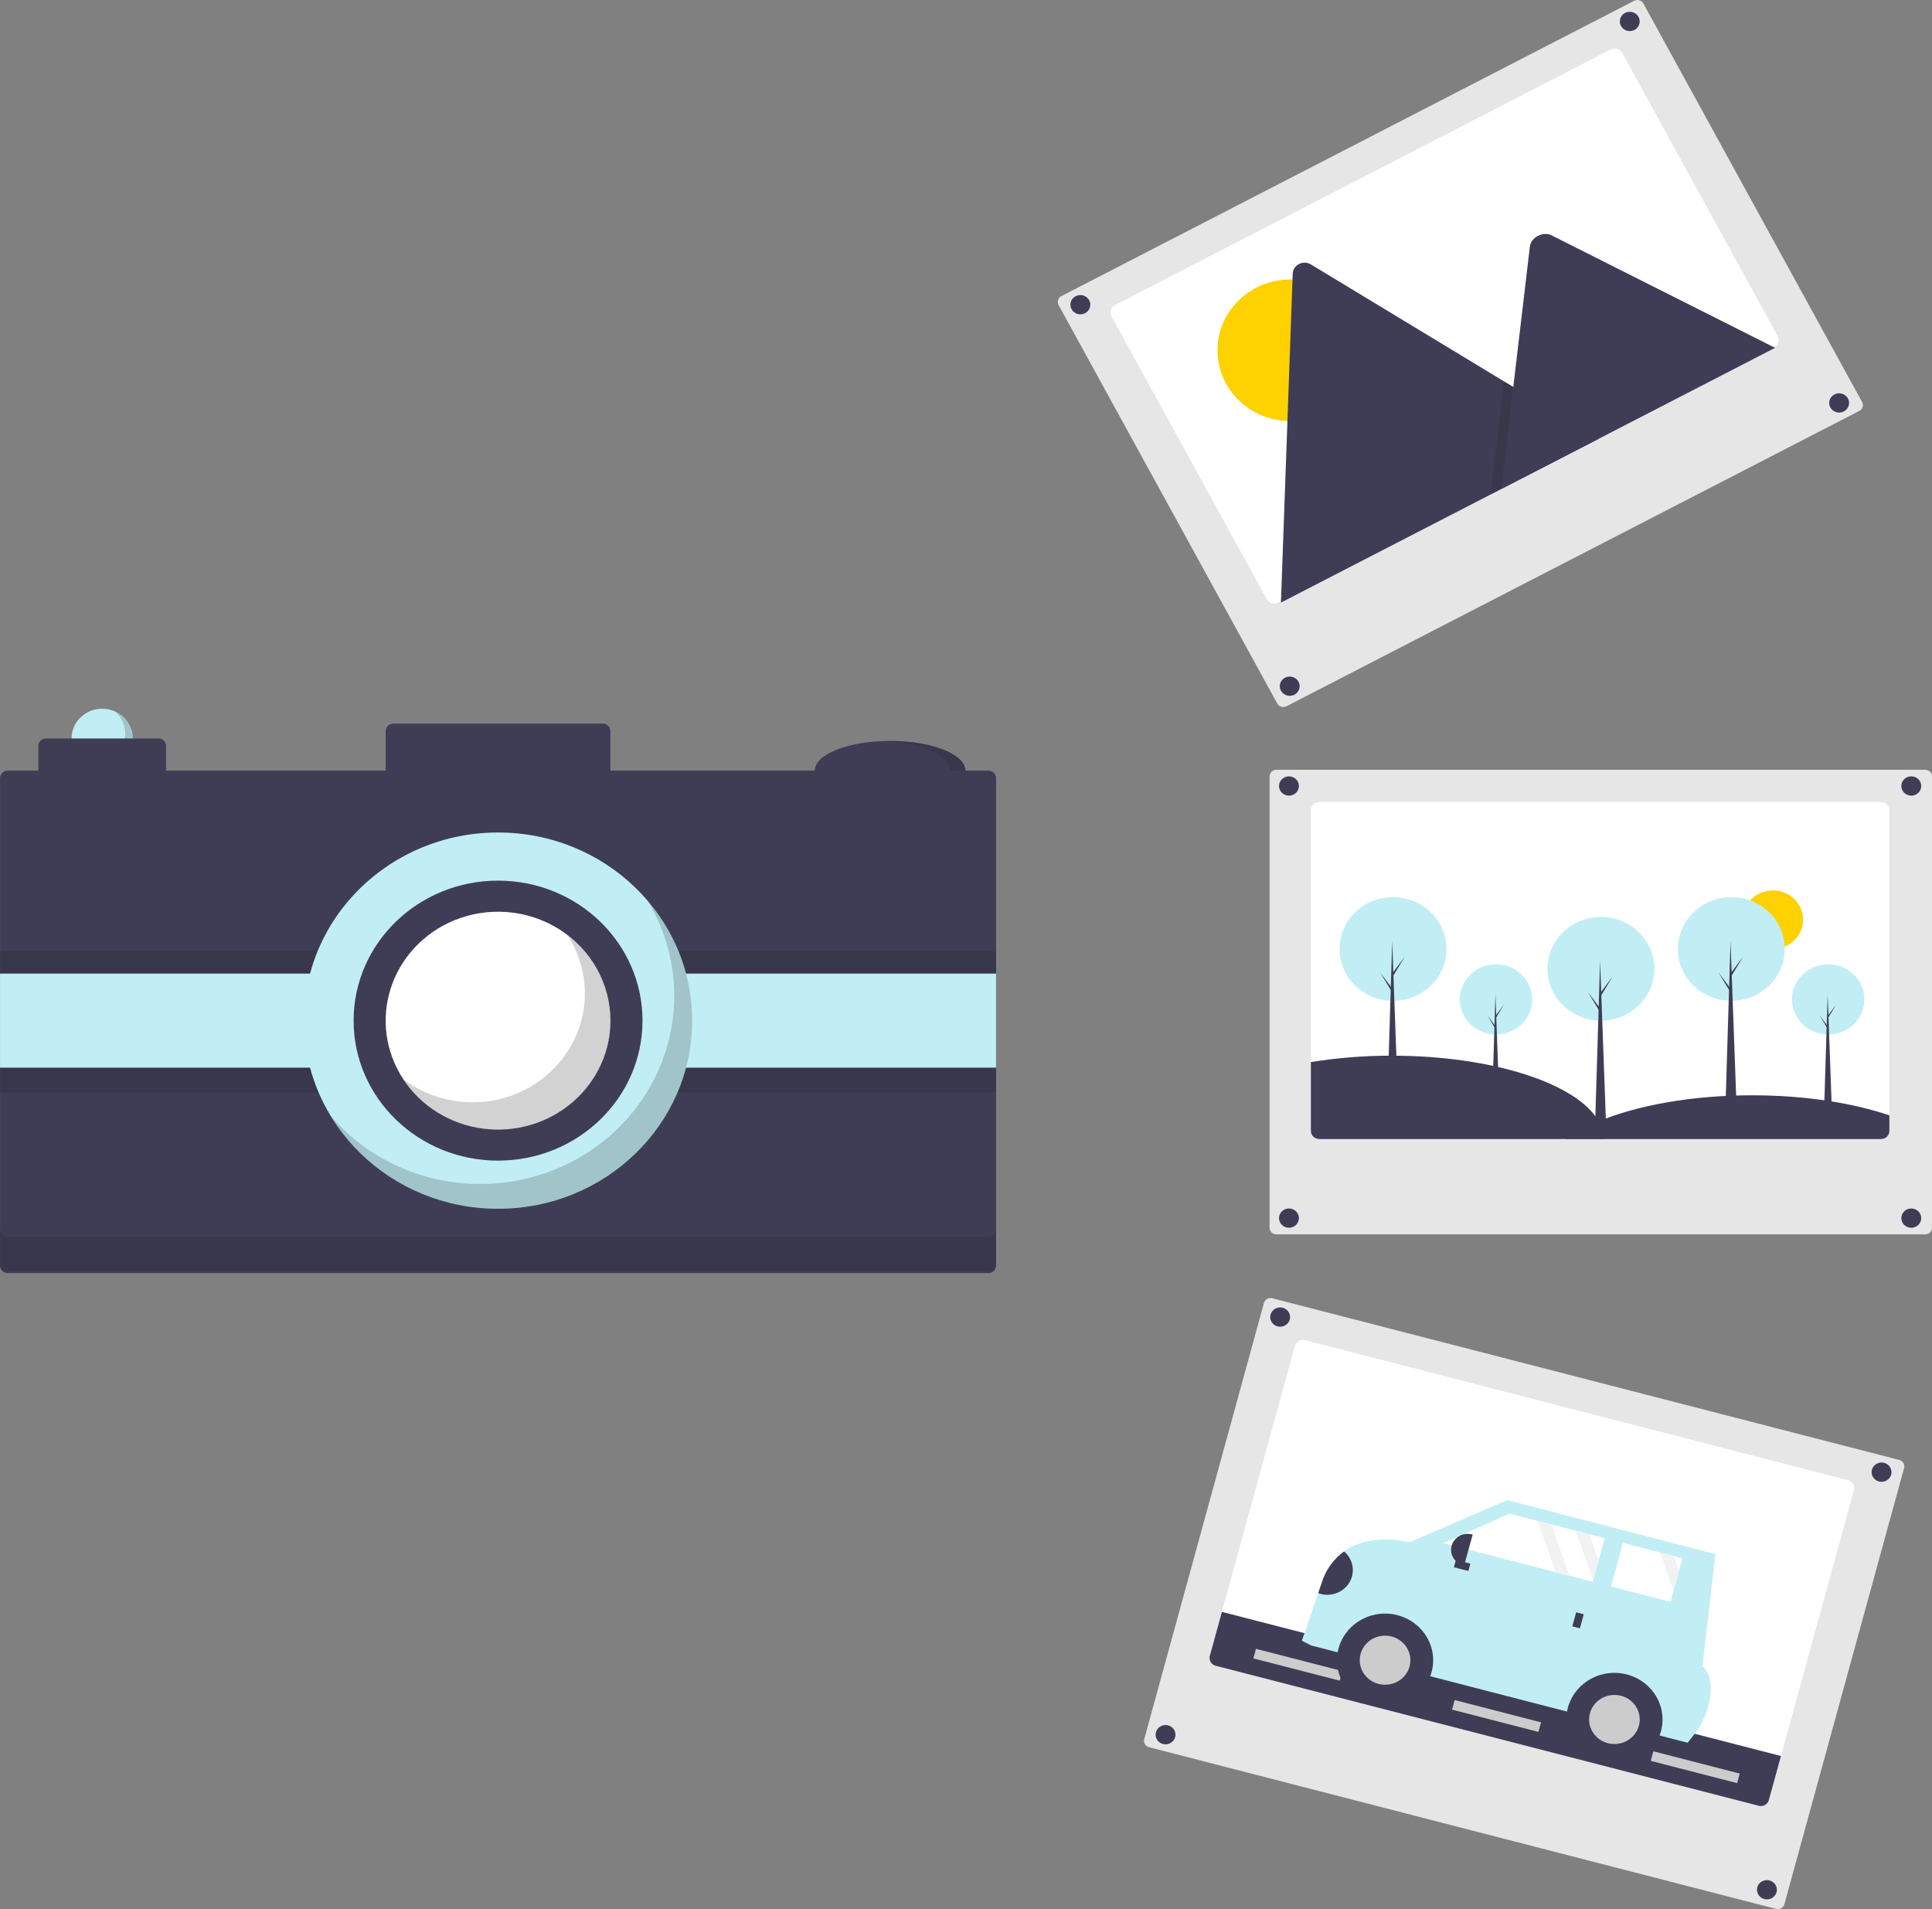 <svg width="335" height="331" viewBox="0 0 335 331" fill="none" xmlns="http://www.w3.org/2000/svg">
<rect x="0" y="0" width="335" height="331" fill="#808080" stroke="none"/>
<g clip-path="url(#clip0_29_1369)">
<path d="M221.317 133.464C221.005 133.465 220.706 133.585 220.486 133.799C220.265 134.012 220.141 134.302 220.141 134.604V212.869C220.141 213.172 220.265 213.461 220.486 213.675C220.706 213.889 221.005 214.009 221.317 214.009H333.824C334.136 214.009 334.435 213.889 334.655 213.675C334.876 213.461 335 213.172 335 212.869V134.604C335 134.302 334.876 134.012 334.655 133.799C334.435 133.585 334.136 133.465 333.824 133.464H221.317Z" fill="#E6E6E6"/>
<path d="M327.61 140.464V196.086C327.61 196.457 327.458 196.812 327.188 197.075C326.917 197.337 326.55 197.485 326.167 197.485H228.742C228.674 197.486 228.606 197.48 228.539 197.468C228.195 197.42 227.88 197.255 227.653 197.001C227.425 196.747 227.299 196.422 227.299 196.086V140.464C227.299 140.093 227.451 139.737 227.722 139.475C227.992 139.213 228.36 139.065 228.742 139.065H326.167C326.55 139.065 326.917 139.213 327.188 139.475C327.458 139.737 327.61 140.093 327.61 140.464Z" fill="white"/>
<path d="M307.418 164.519C310.308 164.519 312.651 162.248 312.651 159.446C312.651 156.645 310.308 154.374 307.418 154.374C304.527 154.374 302.184 156.645 302.184 159.446C302.184 162.248 304.527 164.519 307.418 164.519Z" fill="#FED100"/>
<path d="M223.503 137.949C224.456 137.949 225.228 137.2 225.228 136.277C225.228 135.353 224.456 134.604 223.503 134.604C222.55 134.604 221.777 135.353 221.777 136.277C221.777 137.2 222.55 137.949 223.503 137.949Z" fill="#3F3D56"/>
<path d="M331.408 137.949C332.361 137.949 333.133 137.2 333.133 136.277C333.133 135.353 332.361 134.604 331.408 134.604C330.455 134.604 329.682 135.353 329.682 136.277C329.682 137.2 330.455 137.949 331.408 137.949Z" fill="#3F3D56"/>
<path d="M223.503 212.869C224.456 212.869 225.228 212.121 225.228 211.197C225.228 210.273 224.456 209.525 223.503 209.525C222.55 209.525 221.777 210.273 221.777 211.197C221.777 212.121 222.55 212.869 223.503 212.869Z" fill="#3F3D56"/>
<path d="M331.408 212.869C332.361 212.869 333.133 212.121 333.133 211.197C333.133 210.273 332.361 209.525 331.408 209.525C330.455 209.525 329.682 210.273 329.682 211.197C329.682 212.121 330.455 212.869 331.408 212.869Z" fill="#3F3D56"/>
<path d="M259.397 179.359C262.865 179.359 265.677 176.634 265.677 173.273C265.677 169.912 262.865 167.187 259.397 167.187C255.929 167.187 253.118 169.912 253.118 173.273C253.118 176.634 255.929 179.359 259.397 179.359Z" fill="#C1EEF4"/>
<path d="M260.002 191.604H258.716L259.303 172.356L260.002 191.604Z" fill="#3F3D56"/>
<path d="M259.416 176.004L260.797 174.153L259.397 176.463L259.246 176.206L259.416 176.004Z" fill="#3F3D56"/>
<path d="M259.265 177.874L257.884 176.023L259.284 178.332L259.435 178.076L259.265 177.874Z" fill="#3F3D56"/>
<path d="M317 179.359C320.468 179.359 323.28 176.634 323.28 173.273C323.28 169.912 320.468 167.187 317 167.187C313.532 167.187 310.72 169.912 310.72 173.273C310.72 176.634 313.532 179.359 317 179.359Z" fill="#C1EEF4"/>
<path d="M317.605 191.604H316.319L316.905 172.356L317.605 191.604Z" fill="#3F3D56"/>
<path d="M317.019 176.004L318.4 174.153L317 176.463L316.849 176.206L317.019 176.004Z" fill="#3F3D56"/>
<path d="M316.868 177.874L315.487 176.023L316.886 178.332L317.038 178.076L316.868 177.874Z" fill="#3F3D56"/>
<path d="M277.588 176.953C282.71 176.953 286.862 172.928 286.862 167.964C286.862 163 282.71 158.976 277.588 158.976C272.466 158.976 268.314 163 268.314 167.964C268.314 172.928 272.466 176.953 277.588 176.953Z" fill="#C1EEF4"/>
<path d="M278.482 195.037H276.582L277.448 166.611L278.482 195.037Z" fill="#3F3D56"/>
<path d="M277.616 171.998L279.655 169.264L277.588 172.675L277.364 172.296L277.616 171.998Z" fill="#3F3D56"/>
<path d="M277.392 174.76L275.353 172.025L277.42 175.437L277.644 175.058L277.392 174.76Z" fill="#3F3D56"/>
<path d="M300.205 173.519C305.327 173.519 309.479 169.495 309.479 164.531C309.479 159.567 305.327 155.543 300.205 155.543C295.083 155.543 290.931 159.567 290.931 164.531C290.931 169.495 295.083 173.519 300.205 173.519Z" fill="#C1EEF4"/>
<path d="M301.099 191.604H299.199L300.065 163.177L301.099 191.604Z" fill="#3F3D56"/>
<path d="M300.233 168.565L302.272 165.83L300.205 169.241L299.981 168.862L300.233 168.565Z" fill="#3F3D56"/>
<path d="M300.009 171.326L297.97 168.592L300.037 172.003L300.261 171.624L300.009 171.326Z" fill="#3F3D56"/>
<path d="M241.542 173.519C246.664 173.519 250.816 169.495 250.816 164.531C250.816 159.567 246.664 155.543 241.542 155.543C236.42 155.543 232.268 159.567 232.268 164.531C232.268 169.495 236.42 173.519 241.542 173.519Z" fill="#C1EEF4"/>
<path d="M242.436 191.604H240.536L241.402 163.177L242.436 191.604Z" fill="#3F3D56"/>
<path d="M241.57 168.565L243.609 165.83L241.542 169.241L241.318 168.862L241.57 168.565Z" fill="#3F3D56"/>
<path d="M241.347 171.326L239.307 168.592L241.374 172.003L241.598 171.624L241.347 171.326Z" fill="#3F3D56"/>
<path d="M278.106 197.485H228.742C228.674 197.486 228.606 197.48 228.539 197.468C228.195 197.42 227.88 197.255 227.653 197.001C227.425 196.747 227.299 196.422 227.299 196.086V184.142C231.944 183.391 236.645 183.021 241.354 183.034C258.878 183.034 273.535 187.901 277.211 194.416C277.766 195.352 278.073 196.406 278.106 197.485Z" fill="#3F3D56"/>
<path d="M327.61 193.377V196.086C327.61 196.457 327.458 196.812 327.188 197.075C326.917 197.337 326.55 197.485 326.167 197.485H271.552C273.308 196.252 275.208 195.222 277.211 194.416C283.902 191.635 293.339 189.901 303.795 189.901C312.882 189.901 321.194 191.206 327.61 193.377Z" fill="#3F3D56"/>
<path d="M283.914 0C283.722 0 283.533 0.046 283.363 0.134L184.035 51.34C183.76 51.482 183.554 51.724 183.463 52.013C183.372 52.303 183.403 52.615 183.549 52.882L221.474 121.979C221.621 122.246 221.871 122.445 222.169 122.534C222.467 122.622 222.79 122.592 223.065 122.451L322.393 71.245C322.669 71.103 322.874 70.86 322.965 70.571C323.056 70.282 323.026 69.97 322.879 69.703L284.955 0.605C284.882 0.473 284.784 0.356 284.664 0.26C284.545 0.165 284.408 0.094 284.26 0.05C284.148 0.017 284.031 0 283.914 0Z" fill="#E6E6E6"/>
<path d="M281.271 9.141L308.223 58.246C308.312 58.408 308.367 58.586 308.385 58.769C308.404 58.952 308.384 59.137 308.329 59.313C308.274 59.489 308.183 59.652 308.062 59.794C307.941 59.936 307.793 60.054 307.626 60.14L221.614 104.48C221.553 104.512 221.489 104.539 221.424 104.561C221.097 104.675 220.739 104.671 220.415 104.55C220.091 104.429 219.823 104.199 219.66 103.902L192.708 54.797C192.619 54.635 192.564 54.457 192.546 54.274C192.527 54.091 192.547 53.906 192.602 53.73C192.658 53.554 192.748 53.391 192.869 53.249C192.99 53.107 193.138 52.99 193.306 52.903L279.317 8.563C279.484 8.476 279.668 8.423 279.857 8.405C280.046 8.387 280.236 8.406 280.418 8.46C280.599 8.513 280.768 8.601 280.914 8.718C281.061 8.835 281.182 8.979 281.271 9.141Z" fill="white"/>
<path d="M223.783 73.019C230.784 73.019 236.459 67.519 236.459 60.734C236.459 53.95 230.784 48.45 223.783 48.45C216.782 48.45 211.107 53.95 211.107 60.734C211.107 67.519 216.782 73.019 223.783 73.019Z" fill="#FED100"/>
<path d="M277.222 76.066L222.321 104.368C222.253 104.405 222.182 104.435 222.108 104.458L224.149 47.484C224.159 47.131 224.265 46.787 224.456 46.486C224.648 46.186 224.919 45.94 225.241 45.774C225.562 45.608 225.924 45.528 226.288 45.542C226.652 45.556 227.006 45.663 227.314 45.853L260.795 66.121L262.398 67.09L277.222 76.066Z" fill="#3F3D56"/>
<path opacity="0.2" d="M277.222 76.066L258.478 85.729L260.57 68.032L260.72 66.758L260.795 66.12L262.398 67.09L277.222 76.066Z" fill="#212121"/>
<path d="M307.79 60.307L260.306 84.787L262.398 67.09L262.548 65.815L265.273 42.753C265.452 41.242 267.305 40.198 268.76 40.688C268.858 40.722 268.954 40.762 269.047 40.808L307.79 60.307Z" fill="#3F3D56"/>
<path d="M187.328 54.5C188.281 54.5 189.053 53.752 189.053 52.828C189.053 51.904 188.281 51.156 187.328 51.156C186.375 51.156 185.602 51.904 185.602 52.828C185.602 53.752 186.375 54.5 187.328 54.5Z" fill="#3F3D56"/>
<path d="M282.594 5.389C283.547 5.389 284.319 4.64 284.319 3.717C284.319 2.793 283.547 2.044 282.594 2.044C281.641 2.044 280.868 2.793 280.868 3.717C280.868 4.64 281.641 5.389 282.594 5.389Z" fill="#3F3D56"/>
<path d="M223.632 120.645C224.585 120.645 225.357 119.896 225.357 118.973C225.357 118.049 224.585 117.3 223.632 117.3C222.679 117.3 221.906 118.049 221.906 118.973C221.906 119.896 222.679 120.645 223.632 120.645Z" fill="#3F3D56"/>
<path d="M318.898 71.534C319.851 71.534 320.623 70.785 320.623 69.861C320.623 68.938 319.851 68.189 318.898 68.189C317.945 68.189 317.172 68.938 317.172 69.861C317.172 70.785 317.945 71.534 318.898 71.534Z" fill="#3F3D56"/>
<path d="M307.965 330.962C308.267 331.039 308.588 330.997 308.857 330.845C309.127 330.694 309.324 330.445 309.404 330.153L330.165 254.518C330.245 254.226 330.202 253.915 330.046 253.653C329.889 253.392 329.632 253.201 329.33 253.123L220.605 225.093C220.303 225.015 219.982 225.057 219.713 225.208C219.443 225.36 219.246 225.609 219.166 225.901L198.405 301.536C198.366 301.681 198.356 301.832 198.376 301.98C198.397 302.128 198.447 302.272 198.525 302.401C198.602 302.531 198.705 302.644 198.828 302.735C198.951 302.826 199.091 302.892 199.24 302.931L307.965 330.962Z" fill="#E6E6E6"/>
<path d="M321.469 258.34L306.715 312.092C306.617 312.451 306.375 312.756 306.044 312.943C305.713 313.129 305.319 313.18 304.949 313.084L210.799 288.812C210.733 288.795 210.668 288.773 210.607 288.744C210.287 288.613 210.027 288.375 209.874 288.072C209.721 287.77 209.686 287.425 209.775 287.1L224.529 233.348C224.627 232.989 224.869 232.683 225.2 232.497C225.531 232.311 225.925 232.26 226.295 232.355L320.445 256.628C320.815 256.724 321.131 256.958 321.323 257.279C321.515 257.6 321.568 257.981 321.469 258.34Z" fill="white"/>
<path d="M308.811 304.456L306.715 312.092C306.617 312.45 306.375 312.756 306.044 312.943C305.713 313.129 305.319 313.18 304.949 313.084L210.799 288.812C210.733 288.795 210.668 288.773 210.607 288.744C210.287 288.613 210.027 288.375 209.874 288.072C209.721 287.77 209.686 287.425 209.775 287.1L211.871 279.464L308.811 304.456Z" fill="#3F3D56"/>
<path d="M267.211 298.617L252.233 294.755L251.777 296.414L266.756 300.276L267.211 298.617Z" fill="#CCCCCC"/>
<path d="M232.761 289.735L217.782 285.873L217.327 287.532L232.306 291.394L232.761 289.735Z" fill="#CCCCCC"/>
<path d="M301.662 307.498L286.683 303.637L286.228 305.296L301.206 309.157L301.662 307.498Z" fill="#CCCCCC"/>
<path d="M221.971 230.028C222.924 230.028 223.697 229.279 223.697 228.355C223.697 227.432 222.924 226.683 221.971 226.683C221.018 226.683 220.246 227.432 220.246 228.355C220.246 229.279 221.018 230.028 221.971 230.028Z" fill="#3F3D56"/>
<path d="M326.25 256.912C327.203 256.912 327.975 256.163 327.975 255.239C327.975 254.316 327.203 253.567 326.25 253.567C325.297 253.567 324.524 254.316 324.524 255.239C324.524 256.163 325.297 256.912 326.25 256.912Z" fill="#3F3D56"/>
<path d="M202.098 302.43C203.051 302.43 203.824 301.681 203.824 300.758C203.824 299.834 203.051 299.085 202.098 299.085C201.145 299.085 200.373 299.834 200.373 300.758C200.373 301.681 201.145 302.43 202.098 302.43Z" fill="#3F3D56"/>
<path d="M306.377 329.314C307.33 329.314 308.102 328.565 308.102 327.642C308.102 326.718 307.33 325.969 306.377 325.969C305.424 325.969 304.651 326.718 304.651 327.642C304.651 328.565 305.424 329.314 306.377 329.314Z" fill="#3F3D56"/>
<path d="M285.658 300.973L293.982 303.124L294.334 301.843L286.011 299.693L285.658 300.973Z" fill="#3F3D56"/>
<path d="M225.74 284.462L227.352 285.29L292.62 302.153L293.571 300.979C295.219 298.969 296.258 296.555 296.572 294.006C296.793 292.103 296.588 290.103 295.204 288.9L297.44 269.455L261.343 260.081L244.372 267.401C244.372 267.401 237.813 265.587 233.046 268.984C231.313 270.258 230.016 272.007 229.324 274.005L228.566 276.216L225.74 284.462Z" fill="#C1EEF4"/>
<path d="M240.163 295.929C244.77 295.929 248.504 292.31 248.504 287.846C248.504 283.381 244.77 279.762 240.163 279.762C235.557 279.762 231.823 283.381 231.823 287.846C231.823 292.31 235.557 295.929 240.163 295.929Z" fill="#3F3D56"/>
<path d="M240.163 292.1C242.588 292.1 244.553 290.196 244.553 287.846C244.553 285.496 242.588 283.591 240.163 283.591C237.739 283.591 235.773 285.496 235.773 287.846C235.773 290.196 237.739 292.1 240.163 292.1Z" fill="#CCCCCC"/>
<path d="M279.932 306.204C284.539 306.204 288.273 302.585 288.273 298.121C288.273 293.656 284.539 290.037 279.932 290.037C275.326 290.037 271.591 293.656 271.591 298.121C271.591 302.585 275.326 306.204 279.932 306.204Z" fill="#3F3D56"/>
<path d="M279.932 302.375C282.357 302.375 284.322 300.47 284.322 298.121C284.322 295.771 282.357 293.866 279.932 293.866C277.508 293.866 275.542 295.771 275.542 298.121C275.542 300.47 277.508 302.375 279.932 302.375Z" fill="#CCCCCC"/>
<path d="M250.274 267.556L269.771 272.591L272.151 273.205L276.169 274.244L276.247 273.959L277.19 270.535L278.248 266.69L275.575 266.001L273.195 265.385L268.98 264.295L266.599 263.681L261.733 262.424L250.274 267.556Z" fill="white"/>
<path d="M279.341 275.064L289.645 277.726L290.185 275.767L291.125 272.343L291.724 270.173L290.215 269.784L287.835 269.168L281.417 267.51L279.341 275.064Z" fill="white"/>
<path d="M272.63 281.972L273.951 282.314L274.62 279.881L273.299 279.539L272.63 281.972Z" fill="#3F3D56"/>
<path d="M254.607 272.377L254.96 271.097L252.449 270.448L252.097 271.729L254.607 272.377Z" fill="#3F3D56"/>
<path d="M253.88 271.421L253.734 271.384C253.002 271.194 252.377 270.731 251.997 270.095C251.618 269.46 251.514 268.704 251.709 267.994C251.904 267.284 252.383 266.679 253.038 266.311C253.694 265.943 254.474 265.842 255.207 266.031L255.352 266.069L253.88 271.421Z" fill="#3F3D56"/>
<path d="M228.566 276.216C229.536 276.579 230.608 276.598 231.591 276.271C232.575 275.943 233.408 275.29 233.943 274.426C234.479 273.561 234.682 272.542 234.518 271.546C234.354 270.551 233.833 269.644 233.046 268.984C231.313 270.258 230.016 272.007 229.324 274.005L228.566 276.216Z" fill="#3F3D56"/>
<path d="M273.195 265.385L276.247 273.959L277.19 270.535L275.575 266.001L273.195 265.385Z" fill="#F2F2F2"/>
<path d="M287.835 269.168L290.185 275.767L291.125 272.343L290.215 269.784L287.835 269.168Z" fill="#F2F2F2"/>
<path d="M266.599 263.681L269.771 272.591L272.151 273.205L268.98 264.295L266.599 263.681Z" fill="#F2F2F2"/>
<path d="M17.721 133.18C20.656 133.18 23.035 130.874 23.035 128.029C23.035 125.185 20.656 122.879 17.721 122.879C14.786 122.879 12.407 125.185 12.407 128.029C12.407 130.874 14.786 133.18 17.721 133.18Z" fill="#C1EEF4"/>
<path opacity="0.2" d="M19.964 123.365C20.906 124.192 21.511 125.32 21.668 126.542C21.825 127.765 21.524 129.001 20.82 130.027C20.116 131.053 19.055 131.799 17.831 132.131C16.607 132.463 15.3 132.358 14.149 131.835C14.715 132.334 15.385 132.71 16.114 132.935C16.843 133.16 17.614 133.229 18.373 133.139C19.133 133.048 19.863 132.8 20.514 132.41C21.166 132.021 21.722 131.499 22.146 130.882C22.57 130.265 22.851 129.566 22.97 128.833C23.089 128.101 23.044 127.352 22.837 126.638C22.629 125.924 22.265 125.262 21.77 124.697C21.274 124.132 20.658 123.678 19.964 123.365Z" fill="#212121"/>
<path d="M154.337 138.759C161.552 138.759 167.4 136.453 167.4 133.609C167.4 130.764 161.552 128.459 154.337 128.459C147.122 128.459 141.273 130.764 141.273 133.609C141.273 136.453 147.122 138.759 154.337 138.759Z" fill="#3F3D56"/>
<path opacity="0.2" d="M154.337 128.459C153.888 128.459 153.445 128.467 153.008 128.485C159.599 128.747 164.743 130.941 164.743 133.609C164.743 136.276 159.599 138.47 153.008 138.733C153.445 138.75 153.888 138.759 154.337 138.759C161.552 138.759 167.4 136.453 167.4 133.609C167.4 130.764 161.552 128.459 154.337 128.459Z" fill="#212121"/>
<path d="M171.386 133.609H105.846V126.742C105.846 126.4 105.706 126.073 105.457 125.831C105.208 125.59 104.87 125.454 104.517 125.454H68.205C67.852 125.454 67.514 125.59 67.265 125.831C67.016 126.073 66.876 126.4 66.876 126.742V133.609H28.792V129.317C28.792 128.975 28.652 128.648 28.403 128.407C28.154 128.165 27.816 128.029 27.463 128.029H7.979C7.626 128.029 7.288 128.165 7.039 128.407C6.79 128.648 6.65 128.975 6.65 129.317V133.609H1.336C1.161 133.608 0.989 133.642 0.827 133.706C0.666 133.771 0.519 133.866 0.396 133.985C0.273 134.105 0.175 134.247 0.108 134.403C0.041 134.56 0.007 134.727 0.007 134.896V219.444C0.007 219.613 0.041 219.781 0.108 219.937C0.175 220.094 0.273 220.236 0.396 220.355C0.519 220.475 0.666 220.57 0.827 220.634C0.989 220.699 1.161 220.732 1.336 220.732H171.386C171.561 220.732 171.733 220.699 171.895 220.634C172.056 220.57 172.202 220.475 172.326 220.355C172.449 220.236 172.547 220.094 172.614 219.937C172.681 219.781 172.715 219.613 172.714 219.444V134.896C172.715 134.727 172.681 134.56 172.614 134.403C172.547 134.247 172.449 134.105 172.326 133.985C172.202 133.866 172.056 133.771 171.895 133.706C171.733 133.642 171.561 133.608 171.386 133.609Z" fill="#3F3D56"/>
<path opacity="0.2" d="M171.378 214.426H1.329C1.154 214.427 0.981 214.394 0.82 214.329C0.659 214.264 0.512 214.169 0.389 214.05C0.265 213.93 0.167 213.788 0.101 213.632C0.034 213.476 -0 213.308 1.18408e-06 213.139V219.147C-0 219.317 0.034 219.484 0.101 219.64C0.167 219.797 0.265 219.939 0.389 220.058C0.512 220.178 0.659 220.273 0.82 220.337C0.981 220.402 1.154 220.435 1.329 220.435H171.378C171.553 220.435 171.726 220.402 171.887 220.337C172.048 220.273 172.195 220.178 172.318 220.058C172.442 219.939 172.54 219.797 172.606 219.64C172.673 219.484 172.707 219.317 172.707 219.147V213.139C172.707 213.308 172.673 213.476 172.606 213.632C172.54 213.788 172.442 213.93 172.318 214.05C172.195 214.169 172.048 214.264 171.887 214.329C171.726 214.394 171.553 214.427 171.378 214.426Z" fill="#212121"/>
<path opacity="0.2" d="M172.714 173.093H0.007V189.402H172.714V173.093Z" fill="#212121"/>
<path opacity="0.2" d="M172.714 164.939H0.007V181.247H172.714V164.939Z" fill="#212121"/>
<path d="M172.714 168.801H0.007V185.11H172.714V168.801Z" fill="#C1EEF4"/>
<path d="M86.361 209.573C104.948 209.573 120.017 194.97 120.017 176.956C120.017 158.941 104.948 144.338 86.361 144.338C67.773 144.338 52.705 158.941 52.705 176.956C52.705 194.97 67.773 209.573 86.361 209.573Z" fill="#C1EEF4"/>
<path opacity="0.2" d="M112.285 156.156C116.566 163.225 117.944 171.598 116.144 179.607C114.344 187.616 109.498 194.675 102.571 199.378C95.644 204.082 87.143 206.085 78.761 204.989C70.379 203.893 62.73 199.778 57.337 193.464C59.689 197.348 62.846 200.719 66.609 203.362C70.371 206.006 74.658 207.866 79.199 208.825C83.74 209.783 88.436 209.82 92.993 208.933C97.549 208.046 101.866 206.253 105.673 203.669C109.479 201.085 112.692 197.764 115.108 193.917C117.525 190.07 119.093 185.779 119.715 181.316C120.336 176.852 119.996 172.312 118.718 167.982C117.439 163.652 115.249 159.625 112.285 156.156Z" fill="#212121"/>
<path d="M86.361 201.229C100.193 201.229 111.407 190.362 111.407 176.956C111.407 163.55 100.193 152.682 86.361 152.682C72.528 152.682 61.315 163.55 61.315 176.956C61.315 190.362 72.528 201.229 86.361 201.229Z" fill="#3F3D56"/>
<path d="M105.846 176.956C105.85 179.519 105.312 182.056 104.265 184.41C103.704 185.68 102.999 186.885 102.161 188.003C100.511 190.222 98.382 192.067 95.924 193.41C93.465 194.754 90.734 195.563 87.921 195.783C85.107 196.003 82.278 195.628 79.629 194.683C76.98 193.739 74.574 192.248 72.578 190.313C70.582 188.379 69.044 186.048 68.069 183.48C67.095 180.913 66.707 178.171 66.934 175.444C67.161 172.717 67.996 170.071 69.382 167.688C70.769 165.305 72.672 163.242 74.962 161.643C76.115 160.831 77.359 160.147 78.669 159.604C81.633 158.37 84.867 157.869 88.08 158.145C91.293 158.421 94.385 159.466 97.079 161.186C99.773 162.906 101.984 165.247 103.514 168C105.044 170.752 105.845 173.829 105.846 176.956Z" fill="white"/>
<path opacity="0.2" d="M105.638 174.205C104.911 169.403 102.302 165.058 98.354 162.074C100.065 164.67 101.095 167.633 101.353 170.703C101.611 173.774 101.091 176.859 99.837 179.69C99.276 180.959 98.57 182.164 97.733 183.282C96.2 185.343 94.253 187.083 92.009 188.397C89.766 189.712 87.271 190.573 84.675 190.931C82.08 191.288 79.436 191.134 76.904 190.477C74.371 189.821 72.001 188.675 69.936 187.109C71.645 189.709 73.985 191.863 76.751 193.384C79.517 194.905 82.626 195.746 85.805 195.834C88.984 195.923 92.136 195.255 94.988 193.89C97.839 192.524 100.302 190.503 102.161 188.003C102.999 186.885 103.704 185.68 104.265 184.41C105.688 181.197 106.164 177.664 105.638 174.205Z" fill="#212121"/>
</g>
<defs>
<clipPath id="clip0_29_1369">
<rect width="335" height="331" fill="white"/>
</clipPath>
</defs>
</svg>
